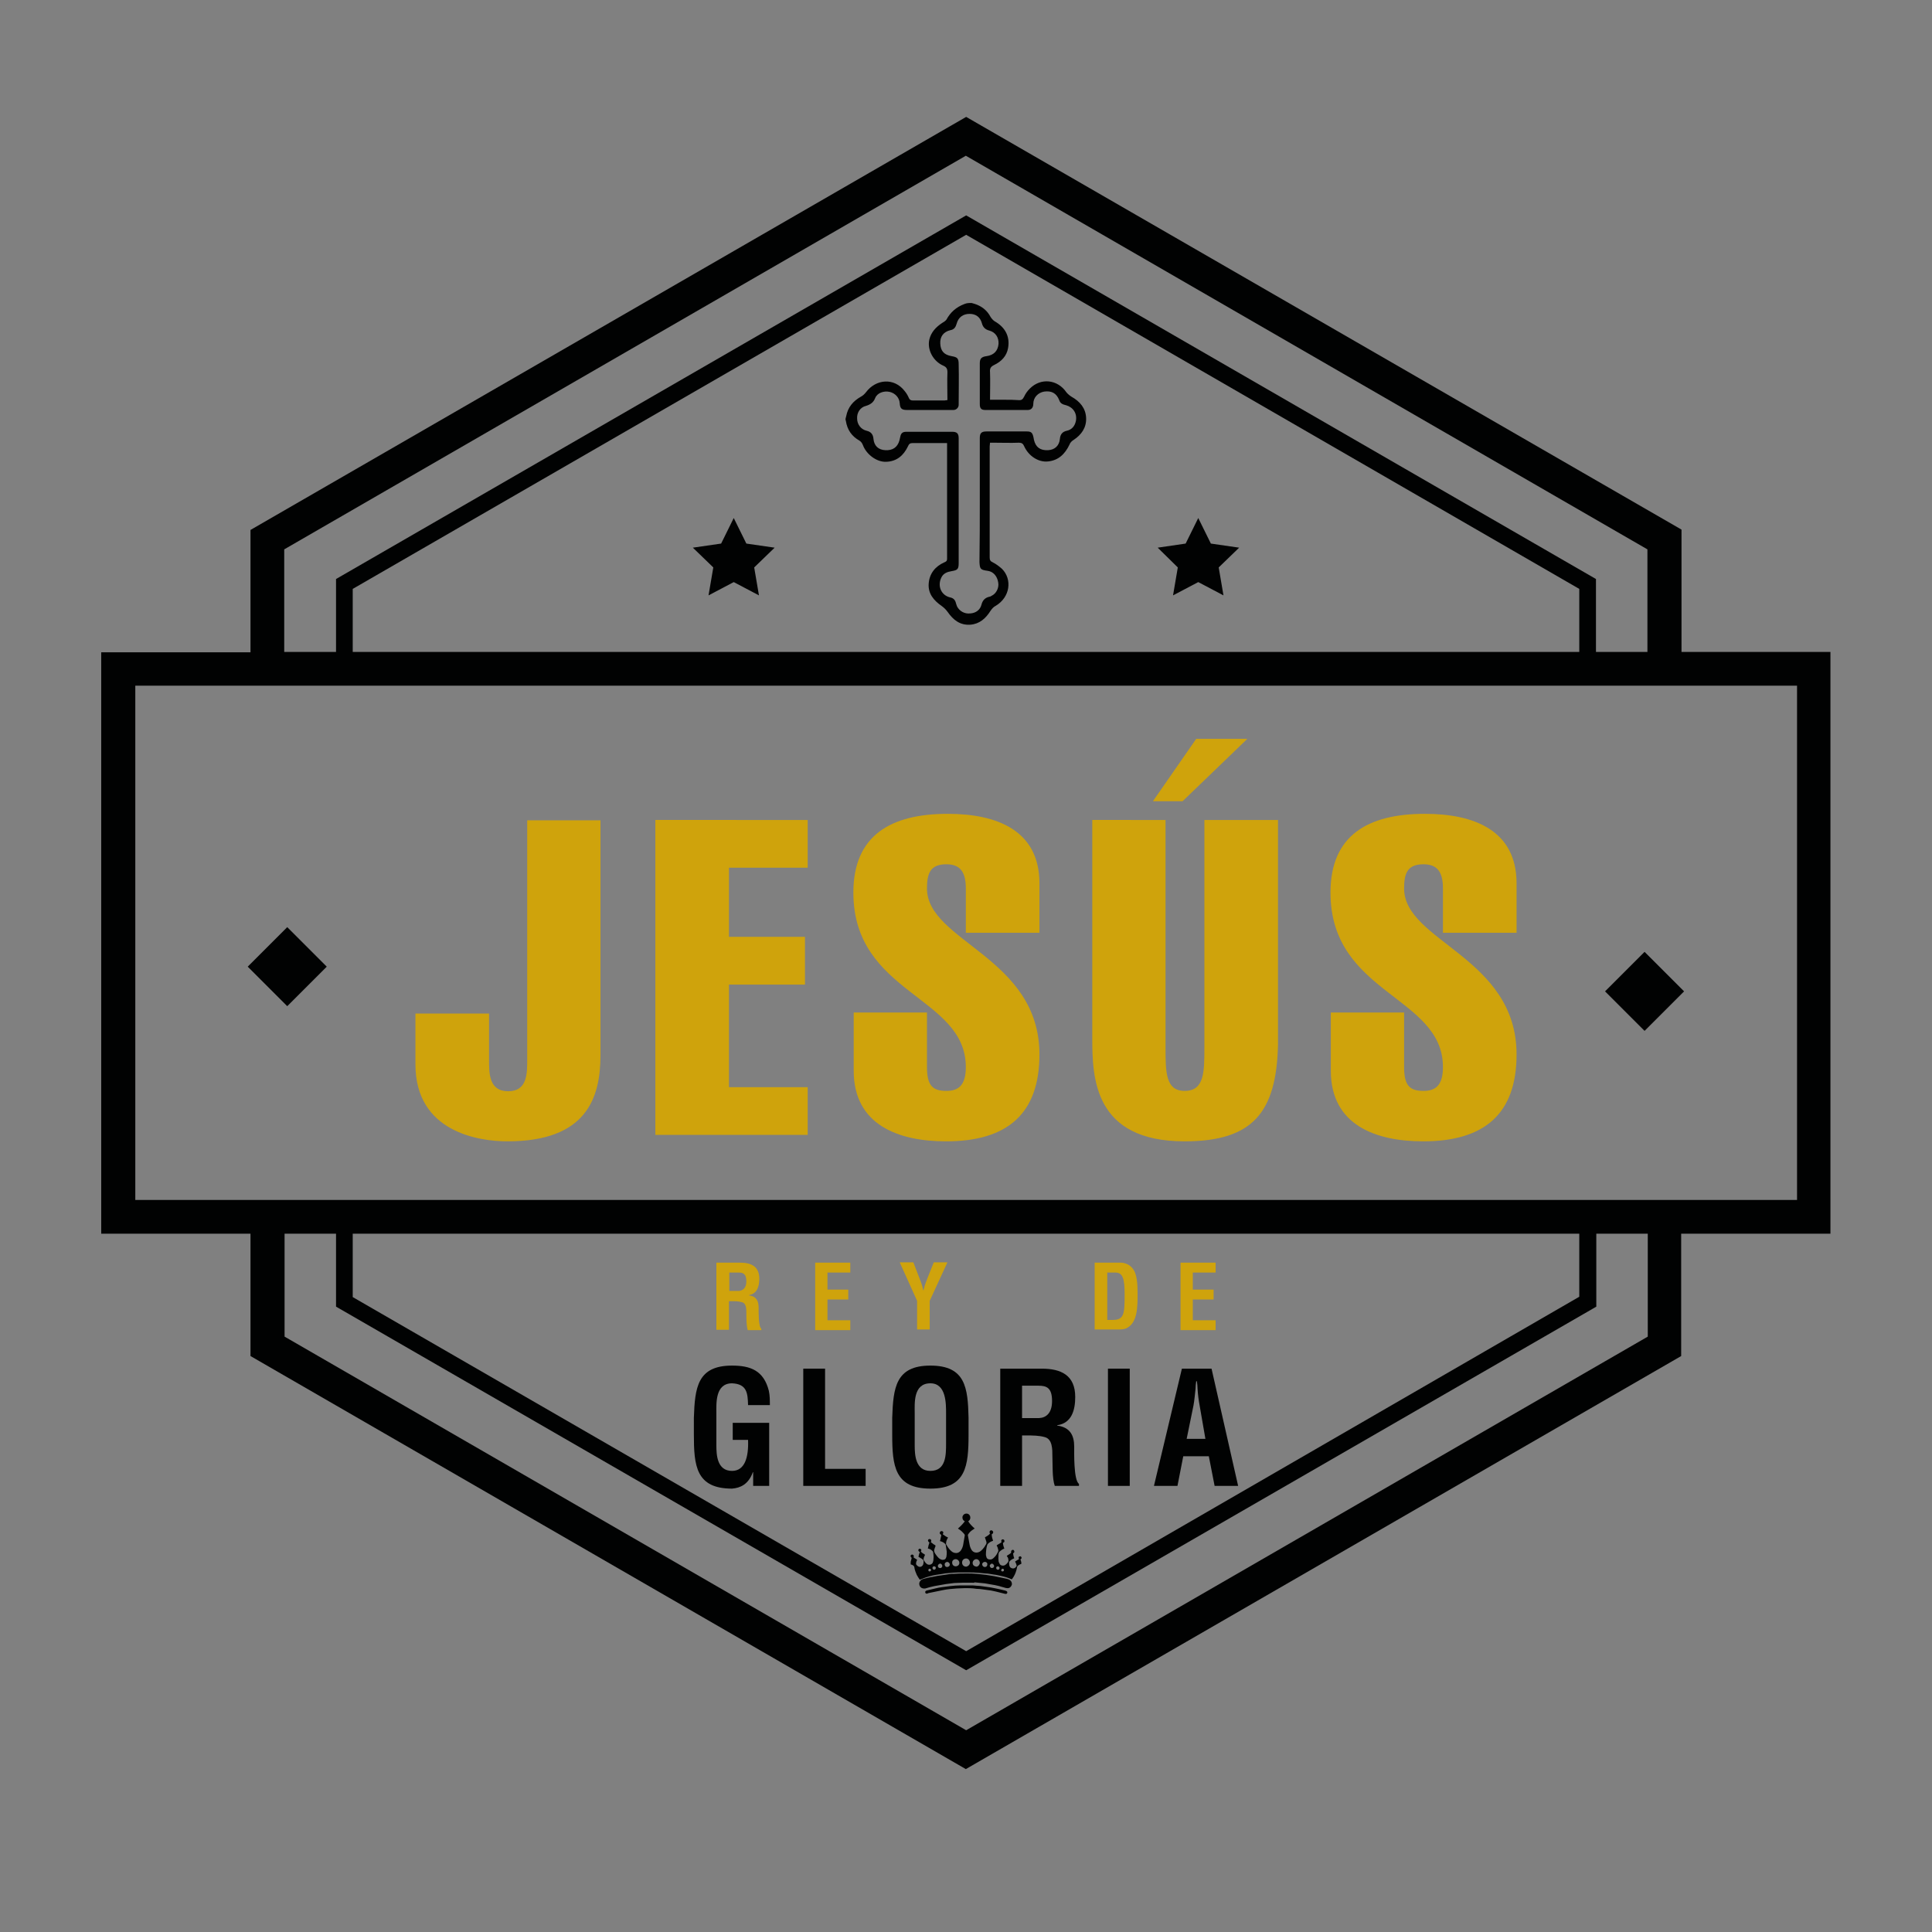 <?xml version="1.0" encoding="utf-8"?>
<!-- Generator: Adobe Illustrator 25.3.0, SVG Export Plug-In . SVG Version: 6.00 Build 0)  -->
<svg version="1.1" id="Capa_1" xmlns="http://www.w3.org/2000/svg" xmlns:xlink="http://www.w3.org/1999/xlink" x="0px" y="0px"
	 viewBox="0 0 566.9 566.9" style="enable-background:new 0 0 566.9 566.9;" xml:space="preserve">
<rect x="0" y="0" width="566.9" height="566.9" fill="#808080" stroke="none"/>
<style type="text/css">
	.st0{fill:none;stroke:#FFFFFF;stroke-width:2;stroke-miterlimit:10;}
	.st1{fill:none;stroke:#FFFFFF;stroke-miterlimit:10;}
	.st2{fill:#010202;}
	.st3{fill:#CFA30C;}
</style>
<g>
	<path class="st0" d="M283.5,196.3"/>
</g>
<g>
	<path class="st1" d="M283.5,196.3"/>
</g>
<path class="st2" d="M493.4,191.3v-35.9L283.5,34.3L73.5,155.5v35.9H29.7V362h43.8v35.9l209.9,121.2l209.9-121.2V362h43.8V191.3
	H493.4z M83.4,161.2l200-115.5l200,115.5v30.1h-15.1v-21.4L283.5,63.2L98.6,169.9v21.4H83.4V161.2z M463.4,191.3H103.5v-18.5
	L283.5,68.9l179.9,103.9V191.3z M483.5,392.2l-200,115.5l-200-115.5V362h15.1v21.4l184.9,106.7l183.7-106l1.2-0.7V362h15.1V392.2z
	 M103.5,380.6V362h359.9v18.5L283.5,484.5L103.5,380.6z M527.3,352.1H39.7V201.2h487.6V352.1z"/>
<g>
	<g>
		<path class="st3" d="M213.9,381.7v8.5h-3.7v-19.7h7c3.2,0,5.6,1.1,5.6,4.7c0,2.2-0.6,4.4-3,4.8v0.1c2.2,0.3,2.8,1.7,2.8,3.6
			c0,0.8-0.1,5.6,0.8,6.2v0.4h-4c-0.4-1.3-0.4-3.7-0.4-5c0-1.2,0-2.9-1.3-3.2c-1-0.3-2.1-0.3-3.1-0.3H213.9z M213.9,378.8h2.9
			c1.2-0.1,2.2-0.9,2.2-2.8c0-2.2-0.9-2.6-2.3-2.6h-2.7V378.8z"/>
	</g>
	<g>
		<path class="st3" d="M239.2,390.2v-19.7h10.3v2.9h-6.7v5h6.1v2.9h-6.1v6.1h6.7v2.9H239.2z"/>
	</g>
	<g>
		<path class="st3" d="M270,375.6c0.4,1,0.7,2,0.9,3h0.1c0.3-1.5,0.8-2.6,1.2-3.7l1.8-4.5h4l-5.2,11.3v8.4h-3.7v-8.4l-5.1-11.3h4
			L270,375.6z"/>
	</g>
	<g>
		<path class="st3" d="M321.2,390.2v-19.7h7.7c0.9,0,2.7,0.4,3.8,2.2c0.8,1.4,1.1,3.5,1.1,6.8c0,3.9,0,8.4-3,10.1
			c-0.8,0.5-1.8,0.5-2.7,0.5H321.2z M326.5,387.3c3.3,0,3.5-1.7,3.5-7.4c0-4.6-0.5-6.5-2.7-6.5h-2.4v13.9H326.5z"/>
	</g>
	<g>
		<path class="st3" d="M346.4,390.2v-19.7h10.3v2.9H350v5h6.1v2.9H350v6.1h6.7v2.9H346.4z"/>
	</g>
</g>
<g>
	<g>
		<path class="st2" d="M203.6,416c0.3-8.8,1-15.3,11.2-15.3c5.5,0,9.3,1.5,10.8,7.4c0.3,1.4,0.3,2.8,0.3,4.2h-6.4
			c-0.1-3.5-0.3-6.2-4.7-6.4c-5,0-4.6,6-4.6,8.7v9.5c0,2.8,0.2,7.5,4.6,7.5c3.7,0,4.9-3.9,4.7-9.1h-4.5v-5h10.7V436H221V432h-0.1
			c-1.3,3.6-3.7,4.6-6.1,4.8c-10.6,0-11.2-6.7-11.2-15.9V416z"/>
	</g>
	<g>
		<path class="st2" d="M235.7,436v-34.4h6.4v29.4h11.9v5H235.7z"/>
	</g>
	<g>
		<path class="st2" d="M261.8,416c0.3-8.8,1-15.3,11.2-15.3c10.3,0,11,6.5,11.2,15.3v4.9c0,9.2-0.7,15.9-11.2,15.9
			s-11.2-6.7-11.2-15.9V416z M268.4,424.1c0,2.8,0.2,7.5,4.6,7.5c4.6,0,4.6-4.7,4.6-8v-8.8c0-2.8,0.1-8.9-4.6-8.9
			c-5.1,0-4.6,6-4.6,8.7V424.1z"/>
	</g>
	<g>
		<path class="st2" d="M299.9,421.1V436h-6.4v-34.4h12.2c5.6,0,9.8,1.9,9.8,8.3c0,3.8-1,7.7-5.3,8.3v0.1c3.8,0.5,5,2.9,5,6.2
			c0,1.4-0.2,9.9,1.4,10.9v0.6h-7.1c-0.8-2.2-0.6-6.4-0.7-8.7c0-2.1,0-5-2.2-5.6c-1.7-0.5-3.6-0.5-5.5-0.5H299.9z M299.9,416.1h5
			c2.1-0.1,3.8-1.5,3.8-5c0-3.9-1.6-4.5-4-4.5h-4.8V416.1z"/>
	</g>
	<g>
		<path class="st2" d="M325.1,436v-34.4h6.4V436H325.1z"/>
	</g>
	<g>
		<path class="st2" d="M338.6,436l8.2-34.4h8.7l7.8,34.4h-6.9l-1.7-8.7h-7.5l-1.7,8.7H338.6z M348.2,422.2h5.5l-1.7-9.8
			c-0.3-1.6-0.5-3.2-0.6-4.8c0-0.8-0.1-1.6-0.2-2.3H351c-0.1,0.7-0.2,1.5-0.2,2.3c-0.2,1.6-0.3,3.2-0.6,4.8L348.2,422.2z"/>
	</g>
</g>
<g>
	<g>
		<path class="st3" d="M176.2,240.6v69c0,12.7-4.2,25.3-27.3,25.3c-8.4,0-27-2.7-27-22.6v-14.9h21.6v13.4c0,4-0.1,9.4,5.6,9.4
			c5.7,0,5.6-5.3,5.6-9.4v-70.1H176.2z"/>
	</g>
	<g>
		<path class="st3" d="M192.3,333.1v-92.5H237v14h-23.1v20.3h22.3v14h-22.3V319H237v14H192.3z"/>
	</g>
	<g>
		<path class="st3" d="M283.4,273.7v-13c0-4.5-1.4-7.1-5.7-7.1c-4.7,0-5.7,2.6-5.7,7.1c0,15.6,33,20.1,33,48.7
			c0,17.4-9.4,25.5-27.4,25.5c-13.8,0-27.1-4.7-27.1-20.7v-17.1H272v16c0,5.5,1.7,7,5.7,7c3.5,0,5.7-1.6,5.7-7
			c0-20.9-33-21.3-33-51.2c0-16.8,11-23.1,27.7-23.1c14.5,0,26.9,4.9,26.9,20.4v14.5H283.4z"/>
	</g>
	<g>
		<path class="st3" d="M375,306.7c-0.5,19.6-7.3,28.2-27.4,28.2c-26.6,0-27.1-18.6-27.1-30.3v-64H342v66.6c0,7.4,0,12.9,5.6,12.9
			c5.8,0,5.8-5.5,5.8-12.9v-66.6H375V306.7z M338.3,235.1l12.7-18.3H366l-19,18.3H338.3z"/>
	</g>
	<g>
		<path class="st3" d="M423.4,273.7v-13c0-4.5-1.4-7.1-5.7-7.1c-4.7,0-5.7,2.6-5.7,7.1c0,15.6,33,20.1,33,48.7
			c0,17.4-9.4,25.5-27.4,25.5c-13.8,0-27.1-4.7-27.1-20.7v-17.1H412v16c0,5.5,1.7,7,5.7,7c3.5,0,5.7-1.6,5.7-7
			c0-20.9-33-21.3-33-51.2c0-16.8,11-23.1,27.7-23.1c14.5,0,26.9,4.9,26.9,20.4v14.5H423.4z"/>
	</g>
</g>
<g>
	
		<rect x="76.1" y="275.5" transform="matrix(0.707 0.707 -0.707 0.707 225.259 23.468)" class="st2" width="16.4" height="16.4"/>
</g>
<g>
	
		<rect x="474.4" y="282.8" transform="matrix(0.707 0.707 -0.707 0.707 347.099 -256.046)" class="st2" width="16.4" height="16.4"/>
</g>
<g>
	<g>
		<polygon class="st2" points="215.3,152 219,159.5 227.3,160.7 221.3,166.5 222.7,174.7 215.3,170.8 207.9,174.7 209.3,166.5 
			203.3,160.7 211.6,159.5 		"/>
	</g>
	<g>
		<polygon class="st2" points="351.6,152 355.3,159.5 363.6,160.7 357.6,166.5 359,174.7 351.6,170.8 344.2,174.7 345.6,166.5 
			339.7,160.7 347.9,159.5 		"/>
	</g>
	<g>
		<path class="st2" d="M285.1,88.9c0.7,0.2,1.4,0.4,2,0.7c1.5,0.7,2.7,1.8,3.5,3.3c0.3,0.5,0.8,1.1,1.3,1.4c3,1.7,4.5,4.4,3.9,7.8
			c-0.4,2.4-2,4-4.1,5c-1,0.5-1.3,1-1.2,2.1c0.1,2.6,0,5.2,0,8.1c1.5,0,3,0,4.4,0c1.3,0,2.6,0,3.9,0.1c0.9,0.1,1.3-0.2,1.7-1
			c0.4-0.9,1-1.7,1.7-2.4c3.2-3.2,8.1-2.7,10.7,1.1c0.4,0.5,1,1,1.5,1.3c2.5,1.4,4.2,3.4,4.3,6.3c0.1,2.8-1.4,4.9-3.7,6.4
			c-0.5,0.3-1,0.8-1.2,1.4c-1.3,2.7-3.2,4.6-6.3,4.9c-2.8,0.3-5.7-1.6-7-4.5c-0.3-0.7-0.7-1-1.5-1c-2.5,0.1-4.9,0-7.4,0
			c-0.4,0-0.7,0-1.1,0c0,0.4-0.1,0.7-0.1,1.1c0,10.9,0,21.7,0,32.6c0,0.7,0.2,1.1,0.9,1.4c1,0.5,1.9,1.2,2.7,1.9
			c3.1,3.1,2.4,8.4-1.9,10.9c-0.6,0.3-1.1,0.9-1.5,1.5c-1.4,2.2-3.2,3.8-5.9,4c-3,0.2-5-1.4-6.6-3.7c-0.5-0.7-1.1-1.3-1.8-1.8
			c-2.3-1.6-4-3.6-3.8-6.5c0.2-3,1.9-5.1,4.6-6.3c0.5-0.2,0.8-0.4,0.8-1c0-11.2,0-22.3,0-33.5c0-0.1,0-0.3,0-0.5c-0.3,0-0.7,0-1,0
			c-3,0-6,0-9.1,0c-0.8,0-1.1,0.3-1.4,1c-1.3,2.7-3.3,4.4-6.4,4.5c-2.8,0.1-5.8-2.2-6.8-4.9c-0.2-0.5-0.5-1-1-1.3
			c-2.3-1.3-3.6-3.2-4-5.8c0-0.1-0.1-0.2-0.1-0.4c0-0.1,0-0.1,0-0.2c0.1-0.3,0.1-0.5,0.2-0.8c0.5-2.6,2-4.4,4.3-5.7
			c0.6-0.3,1.1-0.8,1.5-1.3c2.9-3.9,8.3-4.4,11.4-0.3c0.5,0.6,0.9,1.3,1.2,2c0.2,0.5,0.6,0.7,1.1,0.7c3.1,0,6.3,0,9.4,0
			c0.2,0,0.5-0.1,0.8-0.1c0-2.8-0.1-5.5,0-8.2c0-1-0.3-1.5-1.2-1.9c-3-1.3-4.8-4.7-4.1-7.7c0.5-2.1,1.9-3.6,3.7-4.8
			c0.5-0.3,1-0.6,1.3-1c1.2-2.2,2.9-3.7,5.3-4.6C283.7,88.9,284.4,88.9,285.1,88.9z M287.5,146.9
			C287.5,146.9,287.5,146.9,287.5,146.9c0-6.1,0-12.3,0-18.4c0-1.4,0.5-1.9,1.9-1.9c4,0,7.9,0,11.9,0c1.2,0,1.6,0.3,1.9,1.5
			c0.1,0.3,0.1,0.6,0.2,1c0.5,2.1,1.8,3.1,4.1,3c2-0.1,3.3-1.3,3.5-3.3c0.1-1.3,0.7-2.1,2-2.4c1.5-0.3,2.4-1.4,2.7-2.9
			c0.4-2.2-0.8-4-2.9-4.6c-0.9-0.2-1.7-0.5-2-1.5c-0.8-2-2.2-2.8-4.4-2.5c-1.8,0.3-3.2,1.7-3.2,3.6c0,1.1-0.6,1.8-1.6,1.8
			c-4.2,0-8.3,0-12.5,0c-1.2,0-1.6-0.5-1.6-1.7c0-4,0-8,0-12c0-1.4,0.5-1.9,2-2.1c2.1-0.3,3.3-1.5,3.5-3.6c0.1-1.9-0.9-3.4-2.7-3.9
			c-1.2-0.3-1.9-1-2.2-2.2c-0.5-1.8-1.8-2.7-3.6-2.7c-1.9,0-3.3,1-3.8,2.9c-0.3,1-0.7,1.7-1.9,1.9c-2,0.5-3,1.9-2.9,3.9
			c0.1,2.2,1.1,3.3,3.3,3.7c1.7,0.3,2.1,0.6,2.1,2.4c0.1,4,0,7.9,0,11.9c0,0.8-0.7,1.5-1.5,1.5c-4.6,0-9.1,0-13.7,0
			c-1.6,0-2-0.5-2.1-2c-0.1-1.6-1.3-2.9-2.9-3.3c-1.8-0.4-3.7,0.3-4.3,1.8c-0.5,1.3-1.4,1.9-2.7,2.3c-1.7,0.4-2.7,2-2.6,3.7
			c0,1.7,1.1,3.2,2.8,3.6c1.3,0.3,1.9,1.1,2,2.4c0.2,2,1.4,3.2,3.5,3.3c2.1,0.1,3.5-0.8,4.1-2.8c0.1-0.4,0.2-0.9,0.3-1.3
			c0.2-0.9,0.7-1.3,1.7-1.3c4.5,0,9,0,13.5,0c1.4,0,1.9,0.5,1.9,1.9c0,12.2,0,24.4,0,36.6c0,1.8-0.3,2.1-2.1,2.4
			c-1.2,0.2-2.4,0.6-3,1.9c-1.2,2.5,0,5.2,2.6,5.8c1,0.2,1.5,0.8,1.7,1.7c0.1,0.3,0.2,0.6,0.3,0.9c0.7,1.4,2.2,2.3,3.9,2.1
			c1.6-0.1,2.9-1,3.3-2.6c0.3-1.2,1-2,2.3-2.3c0.3,0,0.5-0.2,0.7-0.3c1.3-0.6,2.2-2.3,1.9-3.9c-0.3-1.9-1.5-3.2-3.1-3.4
			c-2.1-0.3-2.3-0.5-2.4-2.6C287.5,158.9,287.5,152.9,287.5,146.9z"/>
	</g>
</g>
<g>
	<g>
		<path class="st2" d="M267.2,458.4c0.1-0.4,0.2-0.8,0.3-1.2c0-0.1,0-0.1-0.1-0.2c-0.2-0.2-0.3-0.5-0.1-0.7c0.2-0.2,0.5-0.2,0.7,0
			c0.1,0.1,0.2,0.3,0.1,0.5c-0.1,0.1,0,0.2,0.1,0.3c0.3,0.2,0.6,0.4,0.8,0.5c0.1,0.1,0.1,0.1,0.1,0.2c-0.2,0.3-0.3,0.6-0.3,1
			c0,0.1,0,0.1,0,0.2c0.2,0.3,0.5,0.6,0.8,0.7c0.5,0.2,1.1-0.1,1.3-0.7c0.1-0.3,0.1-0.6,0.1-0.9c0-0.3-0.2-0.5-0.5-0.7
			c-0.3-0.2-0.7-0.4-1-0.6c0.1-0.5,0.2-0.9,0.4-1.4c-0.4-0.2-0.5-0.4-0.4-0.7c0.1-0.3,0.4-0.3,0.6-0.2c0.3,0.1,0.3,0.4,0.1,0.8
			c0.3,0.3,0.7,0.6,1.1,0.8c0.1,0.1,0.1,0.1,0.1,0.2c-0.2,0.4-0.4,0.8-0.4,1.3c0,0,0,0.1,0,0.1c0.3,0.5,0.6,1,1.1,1.3
			c0.6,0.3,1.3,0.1,1.6-0.5c0.1-0.3,0.2-0.6,0.2-1c0.1-0.7,0-1.4-0.1-2.1c0-0.1-0.2-0.3-0.3-0.4c-0.3-0.3-0.7-0.5-1.1-0.6
			c-0.1,0-0.2,0-0.1-0.2c0.1-0.5,0.2-1,0.4-1.5c0-0.1,0-0.1-0.1-0.2c-0.2-0.1-0.3-0.3-0.3-0.5c0-0.2,0.2-0.4,0.4-0.4
			c0.3,0,0.5,0.1,0.5,0.3c0.1,0.2,0.1,0.4-0.1,0.6c0.3,0.2,0.6,0.4,0.8,0.6c0.2,0.1,0.3,0.2,0.5,0.3c0.1,0.1,0.1,0.1,0.1,0.3
			c-0.2,0.4-0.3,0.8-0.4,1.2c0,0.3,0.1,0.5,0.2,0.8c0.3,0.4,0.5,0.8,0.9,1.2c0.3,0.4,0.8,0.7,1.3,0.8c0.7,0,1-0.2,1.2-0.9
			c0.1-0.5,0.1-1,0.1-1.5c-0.1-0.7-0.2-1.3-0.3-2c0-0.2-0.3-0.4-0.4-0.5c-0.4-0.3-0.8-0.5-1.3-0.6c0.1-0.3,0.2-0.6,0.2-0.8
			c0.1-0.3,0.1-0.6,0.2-0.9c0,0-0.1-0.1-0.1-0.2c-0.4-0.2-0.4-0.5-0.3-0.7c0.1-0.3,0.4-0.4,0.7-0.3c0.3,0.1,0.4,0.5,0.2,0.7
			c-0.1,0.2,0,0.3,0.1,0.3c0.4,0.3,0.8,0.6,1.3,0.8c0.1,0.1,0.1,0.1,0,0.2c-0.3,0.5-0.5,1-0.5,1.6c0,0.1,0,0.1,0,0.2
			c0.4,0.7,0.8,1.4,1.5,2c0.4,0.4,0.9,0.6,1.5,0.6c0.5,0,1-0.3,1.3-0.7c0.5-0.7,0.7-1.4,0.8-2.2c0.1-0.8,0.3-1.5,0.4-2.3
			c0-0.1-0.1-0.2-0.1-0.3c-0.5-0.6-1.1-1.2-1.8-1.6c0,0,0,0-0.1-0.1c0.7-0.6,1.4-1.3,2-2.1c-0.5-0.3-0.7-0.6-0.7-1.2
			c0-0.3,0.2-0.6,0.4-0.8c0.5-0.4,1.3-0.4,1.7,0.2c0.3,0.4,0.4,1.3-0.4,1.8c0.5,0.8,1.2,1.5,1.9,2.1c-0.2,0.1-0.4,0.3-0.6,0.4
			c-0.5,0.3-1,0.8-1.3,1.3c-0.1,0.1-0.1,0.2-0.1,0.3c0.2,0.9,0.3,1.8,0.5,2.7c0.1,0.6,0.3,1.1,0.6,1.6c0.5,0.8,1.5,1,2.4,0.5
			c0.6-0.4,1.1-1,1.5-1.6c0.1-0.2,0.2-0.4,0.3-0.5c0.2-0.3,0.2-0.6,0.1-0.9c-0.1-0.4-0.3-0.8-0.4-1.2c0.5-0.3,1.1-0.6,1.5-1.1
			c-0.2-0.4-0.2-0.7,0.1-0.9c0.3-0.2,0.6,0,0.8,0.3c0.1,0.3,0,0.6-0.4,0.8c0,0.7,0.2,1.3,0.4,1.9c-0.6,0.2-1.2,0.5-1.6,1
			c-0.1,0.1-0.1,0.3-0.2,0.5c-0.2,0.8-0.3,1.7-0.3,2.5c0,0.2,0,0.4,0.1,0.6c0.1,0.7,0.6,0.9,1.2,0.9c0.4,0,0.7-0.2,1-0.5
			c0.6-0.5,1-1.2,1.3-1.9c0.1-0.1,0-0.3,0-0.5c-0.1-0.4-0.2-0.8-0.4-1.1c-0.1-0.1,0-0.1,0-0.2c0.3-0.2,0.7-0.4,1-0.6
			c0.1-0.1,0.3-0.2,0.4-0.3c-0.2-0.4-0.1-0.7,0.2-0.8c0.2-0.1,0.6,0.1,0.6,0.3c0.1,0.3,0,0.6-0.4,0.7c0,0.6,0.2,1.2,0.4,1.7
			c-0.3,0.1-0.5,0.2-0.8,0.4c-0.3,0.2-0.5,0.4-0.7,0.6c-0.1,0.1-0.2,0.4-0.2,0.6c0,0.6-0.1,1.2,0,1.9c0,0.4,0.2,0.8,0.4,1.1
			c0.3,0.4,0.9,0.5,1.4,0.3c0.5-0.3,0.9-0.7,1.1-1.2c0-0.1,0-0.1,0-0.2c0-0.4-0.1-0.9-0.4-1.2c-0.1-0.1-0.1-0.2,0.1-0.3
			c0.3-0.2,0.7-0.4,1-0.7c0.1-0.1,0.1-0.1,0.1-0.2c0,0,0-0.1,0-0.1c-0.1-0.2,0.1-0.5,0.3-0.6c0.3-0.1,0.5,0,0.6,0.3
			c0.1,0.2,0,0.5-0.2,0.6c-0.2,0.1-0.1,0.2-0.1,0.3c0,0.2,0.1,0.4,0.1,0.6c0.1,0.2,0.1,0.4,0.2,0.6c0,0-0.1,0.1-0.1,0.1
			c-0.5,0.2-0.9,0.4-1.3,0.9c0,0-0.1,0.1-0.1,0.2c0,0.4,0,0.9,0.2,1.3c0.2,0.4,0.8,0.6,1.2,0.5c0.4-0.1,0.6-0.4,0.8-0.7
			c0-0.1,0-0.2,0-0.2c-0.1-0.3-0.2-0.7-0.4-1c-0.1-0.1,0-0.1,0.1-0.2c0.3-0.2,0.6-0.4,1-0.6c0-0.1-0.1-0.2-0.1-0.4
			c0-0.2,0.1-0.4,0.3-0.4c0.2-0.1,0.4,0,0.5,0.2c0.1,0.2,0.1,0.4-0.1,0.5c-0.2,0.1-0.2,0.3-0.1,0.4c0.1,0.3,0.2,0.6,0.2,0.9
			c0,0.1,0,0.2-0.1,0.2c-0.3,0.1-0.6,0.3-0.9,0.5c-0.2,0.2-0.3,0.4-0.3,0.7c-0.2,0.9-0.5,1.8-1,2.6c-0.1,0.2-0.3,0.4-0.4,0.6
			c-0.1,0.1-0.1,0.1-0.2,0.1c-0.9-0.4-1.8-0.7-2.7-0.9c-0.9-0.2-1.7-0.4-2.6-0.5c-0.8-0.1-1.5-0.3-2.3-0.3c-0.7-0.1-1.4-0.1-2.1-0.2
			c-1-0.1-1.9-0.1-2.9-0.1c-1,0-2,0-3.1,0c-1,0-1.9,0.1-2.9,0.2c-0.5,0-1,0.1-1.5,0.2c-0.7,0.1-1.4,0.2-2,0.3
			c-0.7,0.1-1.5,0.3-2.2,0.5c-0.7,0.2-1.3,0.4-2,0.7c-0.2,0.1-0.3,0.1-0.5,0.2c-0.1,0-0.2,0-0.2-0.1c-0.3-0.4-0.5-0.8-0.8-1.3
			c-0.3-0.7-0.6-1.4-0.7-2.2c0-0.3-0.2-0.4-0.4-0.6c-0.2-0.1-0.5-0.2-0.7-0.3C267.3,458.5,267.2,458.4,267.2,458.4z M284.6,458.5
			c0-0.6-0.5-1.2-1.1-1.2c-0.7,0-1.2,0.5-1.2,1.2c0,0.7,0.5,1.2,1.2,1.2C284.1,459.6,284.6,459.1,284.6,458.5z M287.5,458.6
			c0-0.6-0.5-1.1-1-1.1c-0.6,0-1.1,0.5-1.1,1.1c0,0.6,0.4,1,1.1,1.1C287,459.7,287.5,459.1,287.5,458.6z M280.4,457.5
			c-0.6,0-1.1,0.5-1,1.1c0,0.6,0.5,1,1,1c0.6,0,1.1-0.4,1.1-1C281.5,458,281,457.5,280.4,457.5z M277.9,459.8c0.4,0,0.8-0.3,0.8-0.7
			c0-0.4-0.3-0.7-0.7-0.8c-0.4,0-0.8,0.3-0.8,0.7C277.2,459.4,277.4,459.8,277.9,459.8z M289,458.3c-0.4,0-0.8,0.3-0.8,0.7
			c0,0.4,0.3,0.8,0.8,0.8c0.4,0,0.7-0.3,0.7-0.7C289.8,458.6,289.4,458.3,289,458.3z M291.7,459.5c0-0.3-0.3-0.6-0.6-0.7
			c-0.3,0-0.6,0.3-0.7,0.6c0,0.3,0.3,0.7,0.6,0.7C291.4,460.1,291.7,459.9,291.7,459.5z M276.5,459.5c0-0.3-0.3-0.7-0.6-0.7
			c-0.3,0-0.7,0.3-0.7,0.7c0,0.4,0.3,0.6,0.6,0.6C276.2,460.2,276.5,459.8,276.5,459.5z M274.6,460.1c0-0.3-0.2-0.5-0.5-0.5
			c-0.3,0-0.5,0.2-0.5,0.5c0,0.3,0.3,0.5,0.5,0.5C274.3,460.6,274.6,460.4,274.6,460.1z M293.3,460.1c0-0.3-0.3-0.5-0.5-0.5
			c-0.3,0-0.5,0.2-0.5,0.5c0,0.3,0.3,0.5,0.5,0.5C293.1,460.6,293.3,460.4,293.3,460.1z M294.2,461.1c0.2,0,0.4-0.2,0.4-0.4
			c0-0.2-0.2-0.4-0.4-0.4c-0.2,0-0.4,0.2-0.4,0.4C293.7,460.9,293.9,461.1,294.2,461.1z M272.8,460.3c-0.2,0-0.4,0.2-0.4,0.4
			c0,0.3,0.2,0.4,0.4,0.4c0.2,0,0.4-0.2,0.4-0.4C273.2,460.5,273,460.3,272.8,460.3z"/>
	</g>
	<g>
		<path class="st2" d="M285.1,464.4c-0.8,0-1.6,0-2.4,0c-0.9,0-1.8,0.1-2.7,0.1c-0.8,0.1-1.6,0.2-2.4,0.3c-1.1,0.2-2.3,0.4-3.4,0.6
			c-0.9,0.2-1.8,0.4-2.7,0.7c-0.6,0.1-1.3-0.1-1.6-0.7c-0.3-0.6-0.2-1.2,0.3-1.7c0.3-0.3,0.7-0.4,1.1-0.5c0.8-0.2,1.5-0.4,2.3-0.5
			c0.9-0.2,1.9-0.4,2.9-0.5c0.7-0.1,1.3-0.2,2-0.3c0.5-0.1,1-0.1,1.4-0.1c1.3-0.1,2.5-0.1,3.8-0.1c0.9,0,1.9,0,2.8,0.1
			c0.9,0.1,1.9,0.2,2.8,0.3c0.8,0.1,1.7,0.3,2.5,0.4c1,0.2,1.9,0.4,2.9,0.6c0.5,0.1,1,0.2,1.4,0.4c0.6,0.3,0.9,0.9,0.8,1.5
			c-0.2,0.6-0.7,1.1-1.4,1c-0.3,0-0.6-0.1-0.9-0.2c-0.5-0.1-1-0.3-1.4-0.4c-0.8-0.2-1.7-0.4-2.5-0.5c-0.6-0.1-1.1-0.2-1.7-0.3
			c-1-0.1-2-0.2-3-0.3C285.8,464.5,285.5,464.4,285.1,464.4C285.1,464.4,285.1,464.4,285.1,464.4z"/>
	</g>
	<g>
		<path class="st2" d="M283.3,466c-1,0-1.8,0.1-2.6,0.1c-1.4,0.1-2.7,0.2-4.1,0.5c-1.3,0.3-2.6,0.5-3.9,0.8c-0.2,0-0.4,0.1-0.6,0.2
			c-0.3,0.1-0.6-0.1-0.6-0.3c-0.1-0.3,0.1-0.5,0.4-0.6c0.8-0.2,1.6-0.4,2.5-0.6c0.7-0.2,1.4-0.3,2.1-0.4c0.7-0.1,1.5-0.2,2.3-0.3
			c1-0.1,2-0.2,3-0.2c0.9,0,1.8,0,2.7,0c0.7,0,1.4,0,2.1,0.1c0.7,0,1.3,0.1,2,0.2c0.7,0.1,1.4,0.2,2.1,0.3c0.9,0.2,1.7,0.3,2.5,0.5
			c0.6,0.1,1.1,0.3,1.7,0.4c0.2,0.1,0.4,0.1,0.6,0.3c0.1,0.2,0.1,0.4,0,0.5c-0.1,0.2-0.3,0.2-0.5,0.2c-0.9-0.2-1.9-0.5-2.8-0.7
			c-0.5-0.1-0.9-0.2-1.4-0.3c-0.7-0.1-1.4-0.2-2.2-0.3c-0.7-0.1-1.4-0.2-2.1-0.2C285.3,466,284.2,466,283.3,466z"/>
	</g>
</g>
</svg>
